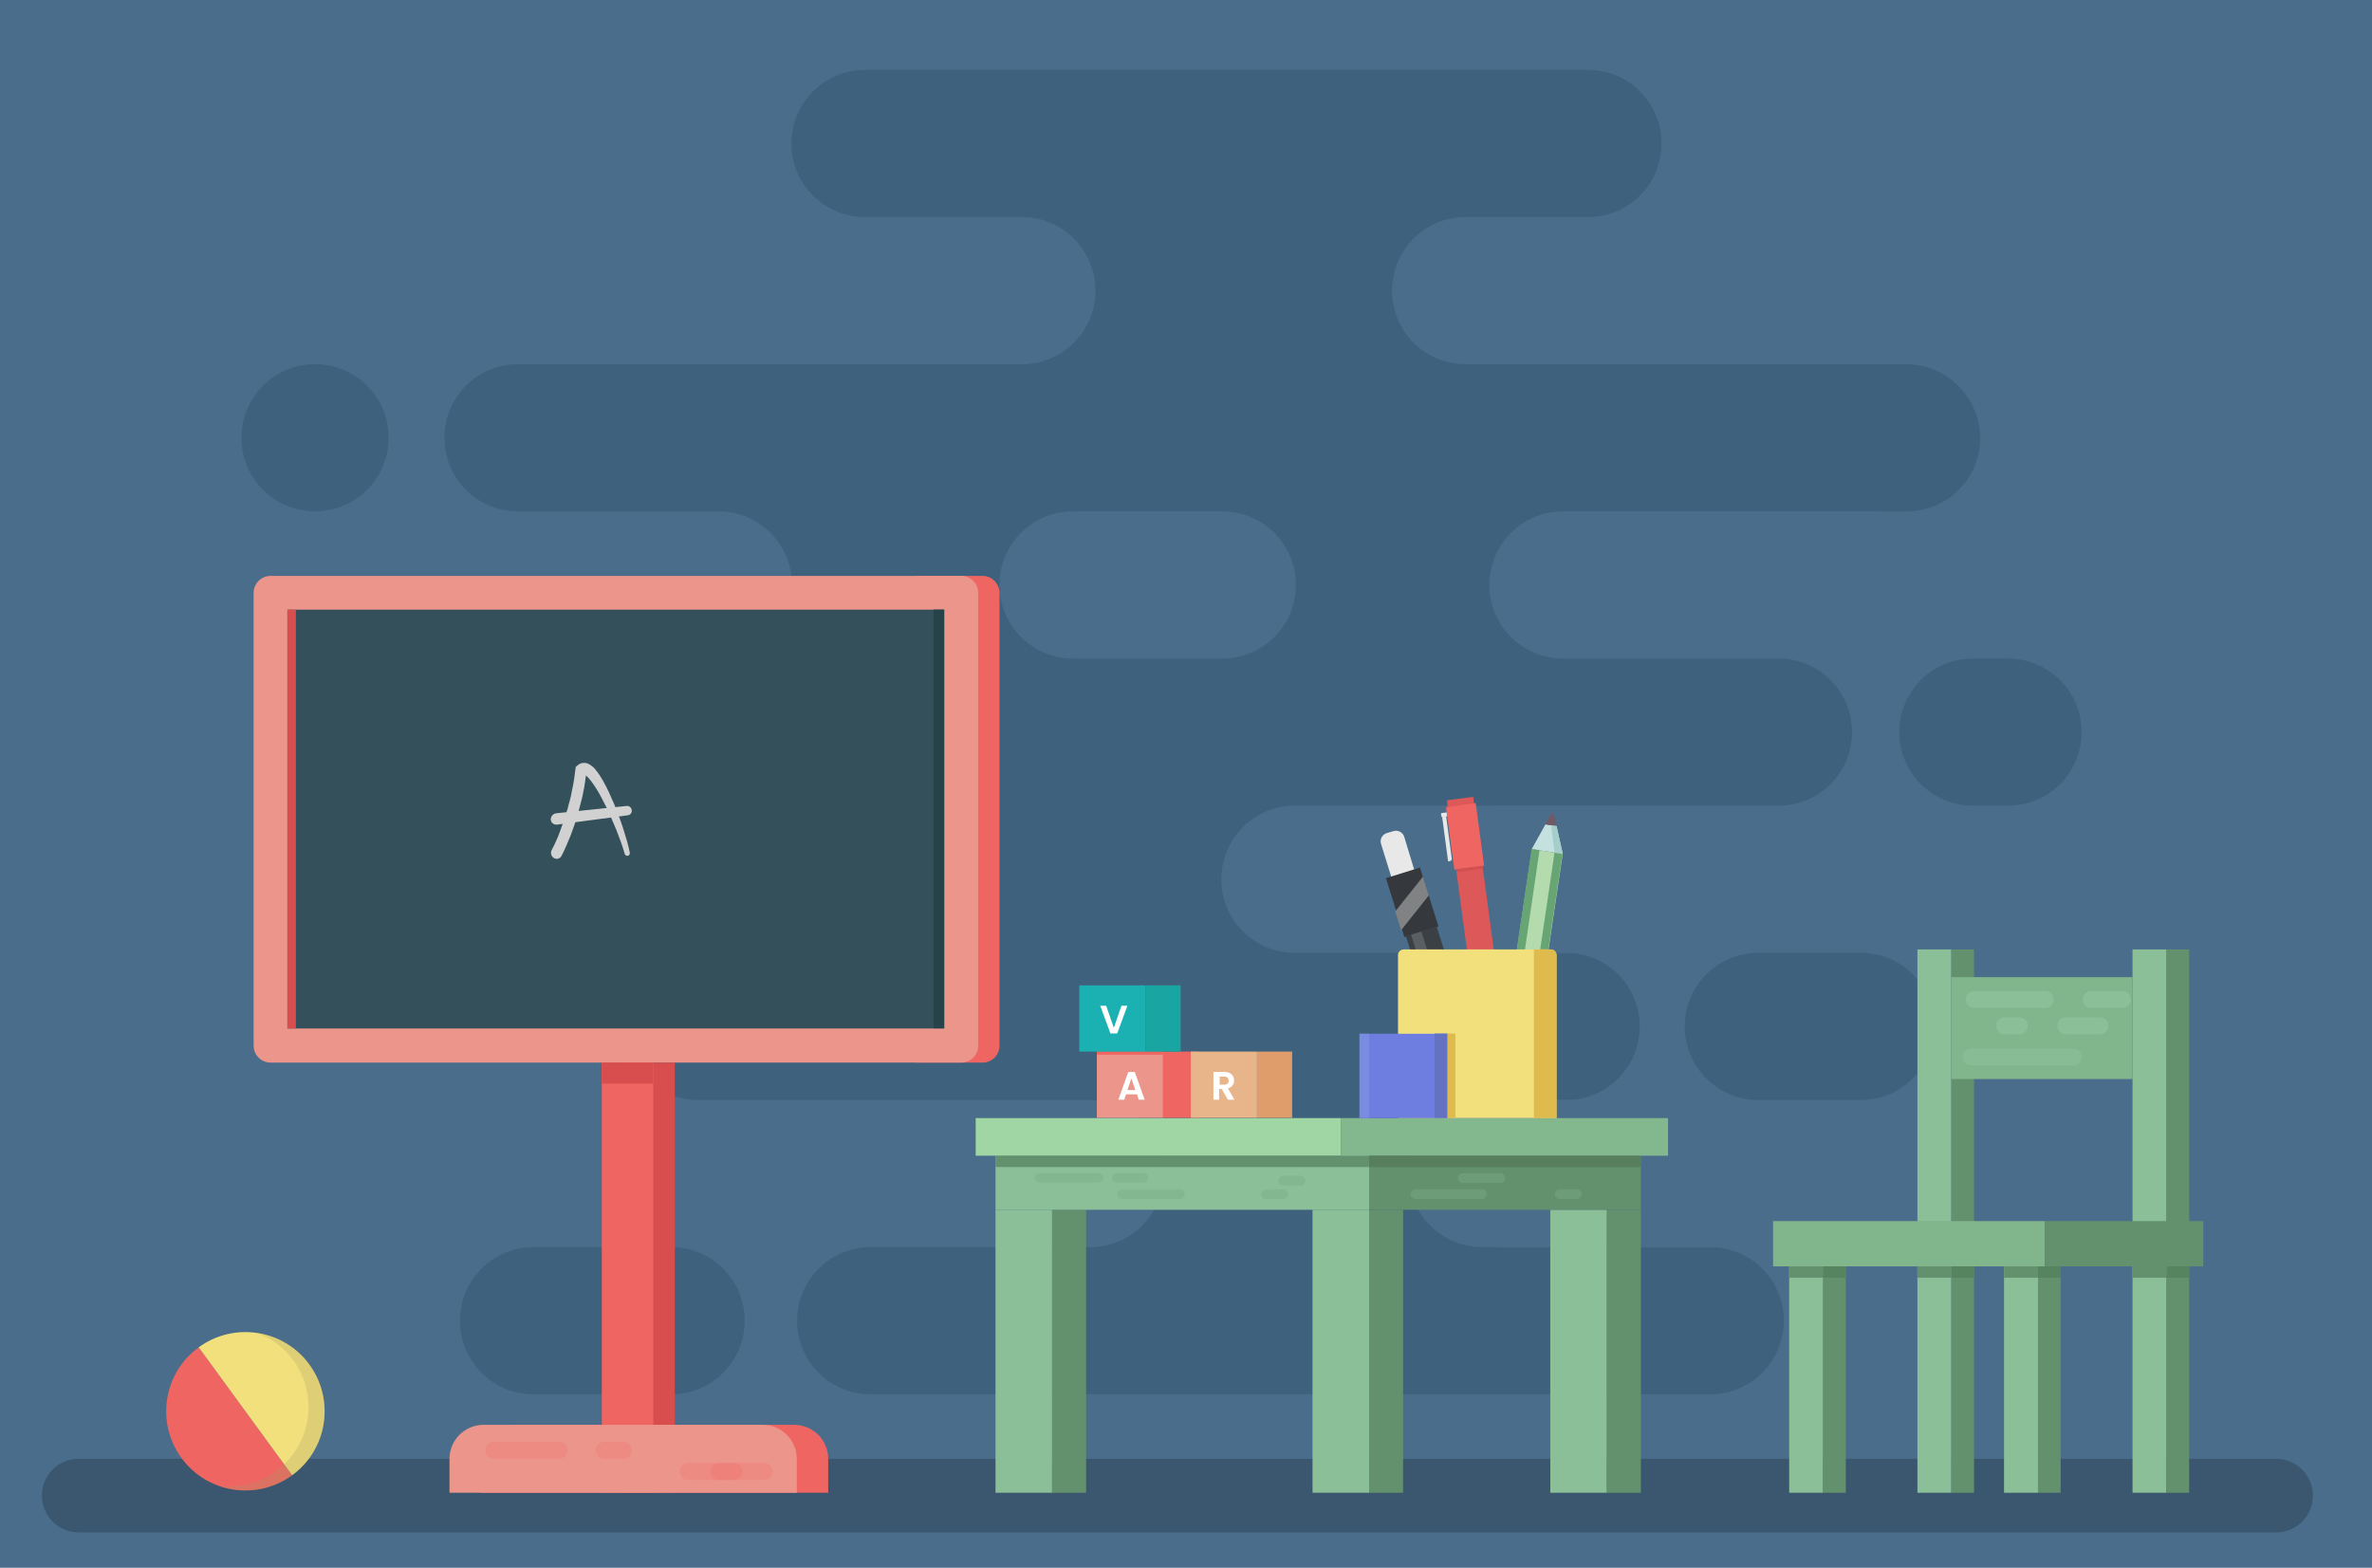 <svg xml:space="preserve" style="max-height: 500px" viewBox="84 172 838 554" y="0px" x="0px" xmlns:xlink="http://www.w3.org/1999/xlink" xmlns="http://www.w3.org/2000/svg" version="1.1" width="838" height="554">
<style type="text/css">
	.st0{fill:#4A6D8B;}
	.st1{fill:#EEF2F4;}
	.st2{opacity:0.69;fill:#395D77;}
	.st3{opacity:0.5;fill:#825D7E;}
	.st4{fill:#684463;}
	.st5{opacity:0.56;fill:#2D4659;}
	.st6{fill:#8BBF98;}
	.st7{fill:#63916E;}
	.st8{fill:#55845F;}
	.st9{fill:#EF6562;}
	.st10{fill:#EC958B;}
	.st11{fill:#34515B;}
	.st12{fill:#D84E4E;}
	.st13{fill:#284249;}
	.st14{fill:#9FD6A3;}
	.st15{fill:#83B78D;}
	.st16{fill:#81B58C;}
	.st17{fill:#577F5D;}
	.st18{fill:#DD5858;}
	.st19{fill:#E8E8E8;}
	.st20{fill:#D35050;}
	.st21{fill:#35393D;}
	.st22{fill:#808284;}
	.st23{fill:#3B4044;}
	.st24{opacity:0.66;fill:#6D6F70;}
	.st25{fill:#C5E1DF;}
	.st26{fill:#B3DBAD;}
	.st27{fill:#68A575;}
	.st28{fill:#6F5A66;}
	.st29{fill:#A5CECA;}
	.st30{fill:#F2E07C;}
	.st31{fill:#DFBB4D;}
	.st32{fill:#6E7EE0;}
	.st33{fill:#7A8CE2;}
	.st34{fill:#6373C1;}
	.st35{fill:#FFFFFF;}
	.st36{fill:#E8B58B;}
	.st37{fill:#E09D6C;}
	.st38{fill:#1BB1B2;}
	.st39{fill:#19A5A1;}
	.st40{opacity:0.25;fill:#A59A63;}
	.st41{fill:#D1D1D1;}
	.st42{opacity:0.74;fill:#8BBF98;}
	.st43{opacity:0.23;fill:#EF6562;}
	.st44{opacity:0.18;fill:#63916E;}
	.st45{opacity:0.26;fill:#8BBF98;}
</style>
<g id="Layer_1">
	<rect height="1000" width="1000" class="st0" id="XMLID_9_"/>
	<g>
		<g>
			<g>
				<path d="M63.2,959.2c0,2.5-1.2,3.7-2.6,3.7c-1.1,0-1.9-0.5-2.1-1.4c-0.4,0.5-1,0.8-1.8,0.8c-1.5,0-2.6-1.2-2.6-2.8&#10;&#9;&#9;&#9;&#9;&#9;c0-1.6,1.1-2.8,2.6-2.8c0.7,0,1.2,0.3,1.6,0.7v-0.5h1.6v3.9c0,0.8,0.3,1.4,1,1.4c0.9,0,1.7-0.9,1.7-3c0-3-2.3-5.3-5.4-5.3&#10;&#9;&#9;&#9;&#9;&#9;c-3.1,0-5.6,2.4-5.6,5.7c0,3.3,2.5,5.7,5.9,5.7c1.1,0,2.1-0.2,2.9-0.4v0.6c-0.8,0.3-1.7,0.4-2.9,0.4c-3.7,0-6.5-2.6-6.5-6.2&#10;&#9;&#9;&#9;&#9;&#9;c0-3.4,2.7-6.2,6.2-6.2C61.1,953.3,63.2,956.4,63.2,959.2z M58.3,959.5c0-0.8-0.6-1.4-1.3-1.4c-0.8,0-1.3,0.5-1.3,1.4&#10;&#9;&#9;&#9;&#9;&#9;c0,0.8,0.6,1.3,1.3,1.3C57.8,960.9,58.3,960.3,58.3,959.5z" class="st1"/>
			</g>
			<g>
				<path d="M69.4,955.1v2c-1.2-0.1-2.6,0.5-2.6,2.4v4.3h-1.9v-8.6h1.9v1.4C67.3,955.5,68.3,955.1,69.4,955.1z" class="st1"/>
			</g>
			<g>
				<path d="M74.6,962.3c1,0,1.8-0.5,2.2-1.1l1.5,0.9c-0.8,1.2-2.1,1.9-3.8,1.9c-2.8,0-4.7-1.9-4.7-4.5&#10;&#9;&#9;&#9;&#9;&#9;c0-2.5,1.8-4.5,4.5-4.5c2.6,0,4.3,2.1,4.3,4.5c0,0.3,0,0.5-0.1,0.8h-6.8C72.1,961.6,73.2,962.3,74.6,962.3z M76.9,958.8&#10;&#9;&#9;&#9;&#9;&#9;c-0.3-1.5-1.3-2.1-2.5-2.1c-1.4,0-2.3,0.8-2.6,2.1H76.9z" class="st1"/>
			</g>
			<g>
				<path d="M88.9,955.2v8.6h-1.9v-1.2c-0.7,0.9-1.7,1.5-3,1.5c-2.3,0-4.3-2-4.3-4.5c0-2.6,1.9-4.5,4.3-4.5&#10;&#9;&#9;&#9;&#9;&#9;c1.3,0,2.3,0.5,3,1.4v-1.2H88.9z M87.1,959.5c0-1.6-1.2-2.7-2.7-2.7c-1.5,0-2.7,1.1-2.7,2.7c0,1.6,1.2,2.7,2.7,2.7&#10;&#9;&#9;&#9;&#9;&#9;C85.9,962.3,87.1,961.1,87.1,959.5z" class="st1"/>
			</g>
			<g>
				<path d="M91.1,951.3H93v12.5h-1.9V951.3z" class="st1"/>
			</g>
			<g>
				<path d="M102.9,955.2l-3.3,8.6h-2.1l-3.3-8.6h2l2.4,6.5l2.4-6.5H102.9z" class="st1"/>
			</g>
			<g>
				<path d="M104.2,955.2h1.9v8.9c0,2.4-1.2,3.5-3.5,3.3v-1.8c1.1,0.1,1.7-0.3,1.7-1.5V955.2z M104,952.8&#10;&#9;&#9;&#9;&#9;&#9;c0-0.7,0.5-1.2,1.2-1.2c0.7,0,1.2,0.5,1.2,1.2c0,0.6-0.5,1.2-1.2,1.2C104.5,954,104,953.4,104,952.8z" class="st1"/>
			</g>
			<g>
				<path d="M116,955.2l-3.3,8.8c-0.8,2.2-2.2,3.3-4.2,3.2v-1.7c1.2,0.1,1.9-0.5,2.3-1.7l0.1-0.2l-3.6-8.4h2l2.6,6.2&#10;&#9;&#9;&#9;&#9;&#9;l2.2-6.2H116z" class="st1"/>
			</g>
		</g>
		<g>
			<path d="M211.9,938.7c0,2.1-1.5,3.8-3.6,3.8h-3v-7.6h3C210.4,934.9,211.9,936.6,211.9,938.7z M210.9,938.7&#10;&#9;&#9;&#9;&#9;c0-1.6-1.1-2.9-2.6-2.9h-2v5.7h2C209.8,941.6,210.9,940.3,210.9,938.7z" class="st1"/>
			<path d="M219.5,940.8h-3.4l-0.6,1.7h-1.1l2.8-7.6h1.1l2.8,7.6h-1.1L219.5,940.8z M219.2,939.9l-1.4-3.8l-1.4,3.8&#10;&#9;&#9;&#9;&#9;H219.2z" class="st1"/>
			<path d="M226.4,939.4v3.1h-1v-3.1l-2.7-4.5h1.1l2.1,3.6l2.1-3.6h1.1L226.4,939.4z" class="st1"/>
			<path d="M239.5,934.9v7.6h-1V936l-1.6,0.5l-0.3-0.9l2-0.7H239.5z" class="st1"/>
			<path d="M245.7,934.9v7.6h-1V936l-1.6,0.5l-0.3-0.9l2-0.7H245.7z" class="st1"/>
		</g>
		<g>
			<path d="M58.9,938.7c0,2.1-1.5,3.8-3.6,3.8h-3v-7.6h3C57.4,934.9,58.9,936.6,58.9,938.7z M57.9,938.7&#10;&#9;&#9;&#9;&#9;c0-1.6-1.1-2.9-2.6-2.9h-2v5.7h2C56.8,941.6,57.9,940.3,57.9,938.7z" class="st1"/>
			<path d="M67,941.6v1h-4.6v-7.6h4.5v1h-3.5v2.3h3.2v0.9h-3.2v2.4H67z" class="st1"/>
			<path d="M70,940.8l0.9-0.5c0.3,0.8,0.9,1.4,2,1.4c1.1,0,1.6-0.5,1.6-1.2c0-0.8-0.7-1-1.8-1.4&#10;&#9;&#9;&#9;&#9;c-1.2-0.4-2.4-0.8-2.4-2.2c0-1.4,1.1-2.2,2.4-2.2c1.3,0,2.2,0.7,2.6,1.7l-0.8,0.5c-0.3-0.7-0.8-1.2-1.7-1.2&#10;&#9;&#9;&#9;&#9;c-0.8,0-1.4,0.4-1.4,1.1c0,0.7,0.5,1,1.6,1.3c1.3,0.4,2.6,0.8,2.6,2.3c0,1.3-1.1,2.2-2.6,2.2C71.5,942.7,70.4,941.9,70,940.8z" class="st1"/>
			<path d="M80,934.9v7.6h-1v-7.6H80z" class="st1"/>
			<path d="M91.3,939.2c0,1.9-1.4,3.5-3.7,3.5c-2.4,0-4-1.8-4-4c0-2.2,1.7-4,4-4c1.4,0,2.7,0.8,3.3,1.8l-0.9,0.5&#10;&#9;&#9;&#9;&#9;c-0.4-0.8-1.4-1.4-2.4-1.4c-1.8,0-3,1.3-3,3c0,1.7,1.2,3,3,3c1.6,0,2.5-0.9,2.7-2h-2.8v-0.9h3.8V939.2z" class="st1"/>
			<path d="M100.6,934.9v7.6h-0.8l-3.9-5.7v5.7h-1v-7.6h0.8l3.9,5.7v-5.7H100.6z" class="st1"/>
			<path d="M109.1,941.6v1h-4.6v-7.6h4.5v1h-3.5v2.3h3.2v0.9h-3.2v2.4H109.1z" class="st1"/>
			<path d="M119.2,938.7c0,2.1-1.5,3.8-3.6,3.8h-3v-7.6h3C117.6,934.9,119.2,936.6,119.2,938.7z M118.2,938.7&#10;&#9;&#9;&#9;&#9;c0-1.6-1.1-2.9-2.6-2.9h-2v5.7h2C117.1,941.6,118.2,940.3,118.2,938.7z" class="st1"/>
			<path d="M133.2,940.4c0,1.2-1,2.2-2.2,2.2h-3.3v-7.6h3c1.2,0,2.1,0.9,2.1,2.1c0,0.7-0.3,1.2-0.8,1.6&#10;&#9;&#9;&#9;&#9;C132.7,938.9,133.2,939.5,133.2,940.4z M128.7,935.8v2.3h2c0.6,0,1.1-0.5,1.1-1.2c0-0.6-0.5-1.2-1.1-1.2H128.7z M132.2,940.3&#10;&#9;&#9;&#9;&#9;c0-0.7-0.5-1.2-1.2-1.2h-2.3v2.5h2.3C131.7,941.6,132.2,941,132.2,940.3z" class="st1"/>
			<path d="M139.4,939.4v3.1h-1v-3.1l-2.7-4.5h1.1l2.1,3.6l2.1-3.6h1.1L139.4,939.4z" class="st1"/>
		</g>
		<g>
			<path d="M214.5,960.8c0,2.1-1.7,3.5-3.7,3.5h-5.3v-12.4h4.9c2,0,3.6,1.5,3.6,3.4c0,1.1-0.5,2-1.3,2.5&#10;&#9;&#9;&#9;&#9;C213.8,958.4,214.5,959.4,214.5,960.8z M207.5,953.8v3.3h2.9c0.9,0,1.6-0.7,1.6-1.6c0-0.9-0.7-1.6-1.6-1.6H207.5z M212.4,960.6&#10;&#9;&#9;&#9;&#9;c0-1-0.7-1.7-1.7-1.7h-3.3v3.5h3.3C211.7,962.4,212.4,961.6,212.4,960.6z" class="st1"/>
			<path d="M216.1,951.4h1.9v12.9h-1.9V951.4z" class="st1"/>
			<path d="M229.2,955.4v8.9h-1.9V963c-0.7,0.9-1.7,1.5-3.1,1.5c-2.4,0-4.4-2-4.4-4.7c0-2.6,2-4.7,4.4-4.7&#10;&#9;&#9;&#9;&#9;c1.4,0,2.4,0.6,3.1,1.5v-1.3H229.2z M227.3,959.9c0-1.6-1.2-2.8-2.8-2.8c-1.6,0-2.8,1.2-2.8,2.8c0,1.6,1.2,2.8,2.8,2.8&#10;&#9;&#9;&#9;&#9;C226.1,962.7,227.3,961.5,227.3,959.9z" class="st1"/>
			<path d="M230.9,959.9c0-2.6,2-4.7,4.7-4.7c1.7,0,3.2,0.9,3.9,2.3l-1.6,1c-0.4-0.8-1.3-1.4-2.3-1.4&#10;&#9;&#9;&#9;&#9;c-1.6,0-2.7,1.2-2.7,2.8c0,1.6,1.2,2.8,2.7,2.8c1.1,0,1.9-0.5,2.4-1.4l1.6,0.9c-0.7,1.4-2.2,2.3-4,2.3&#10;&#9;&#9;&#9;&#9;C232.9,964.5,230.9,962.5,230.9,959.9z" class="st1"/>
			<path d="M246.5,964.3l-3.6-4.1v4.1H241v-12.4h1.9v7.5l3.4-3.9h2.3l-3.9,4.3l4,4.5H246.5z" class="st1"/>
			<path d="M259.5,959.9c0,2.6-2,4.7-4.4,4.7c-1.4,0-2.4-0.6-3.1-1.5v1.3h-1.9v-12.4h1.9v4.8c0.7-0.9,1.7-1.5,3.1-1.5&#10;&#9;&#9;&#9;&#9;C257.5,955.2,259.5,957.2,259.5,959.9z M257.6,959.9c0-1.6-1.2-2.8-2.8-2.8c-1.6,0-2.8,1.2-2.8,2.8c0,1.6,1.2,2.8,2.8,2.8&#10;&#9;&#9;&#9;&#9;C256.4,962.7,257.6,961.5,257.6,959.9z" class="st1"/>
			<path d="M260.7,959.9c0-2.6,2.1-4.7,4.7-4.7c2.6,0,4.7,2,4.7,4.7c0,2.6-2.1,4.7-4.7,4.7&#10;&#9;&#9;&#9;&#9;C262.8,964.5,260.7,962.5,260.7,959.9z M268.2,959.9c0-1.6-1.2-2.8-2.8-2.8s-2.8,1.2-2.8,2.8c0,1.6,1.2,2.8,2.8,2.8&#10;&#9;&#9;&#9;&#9;S268.2,961.5,268.2,959.9z" class="st1"/>
			<path d="M280.7,955.4v8.9h-1.9V963c-0.7,0.9-1.7,1.5-3.1,1.5c-2.4,0-4.4-2-4.4-4.7c0-2.6,2-4.7,4.4-4.7&#10;&#9;&#9;&#9;&#9;c1.4,0,2.4,0.6,3.1,1.5v-1.3H280.7z M278.8,959.9c0-1.6-1.2-2.8-2.8-2.8c-1.6,0-2.8,1.2-2.8,2.8c0,1.6,1.2,2.8,2.8,2.8&#10;&#9;&#9;&#9;&#9;C277.6,962.7,278.8,961.5,278.8,959.9z" class="st1"/>
			<path d="M287.6,955.3v2.1c-1.3-0.1-2.7,0.5-2.7,2.5v4.5H283v-8.9h1.9v1.5C285.4,955.7,286.5,955.3,287.6,955.3z" class="st1"/>
			<path d="M297.5,951.9v12.4h-1.9V963c-0.7,0.9-1.7,1.5-3.1,1.5c-2.4,0-4.4-2-4.4-4.7c0-2.6,2-4.7,4.4-4.7&#10;&#9;&#9;&#9;&#9;c1.4,0,2.4,0.6,3.1,1.5v-4.8H297.5z M295.6,959.9c0-1.6-1.2-2.8-2.8-2.8c-1.6,0-2.8,1.2-2.8,2.8c0,1.6,1.2,2.8,2.8,2.8&#10;&#9;&#9;&#9;&#9;C294.4,962.7,295.6,961.5,295.6,959.9z" class="st1"/>
		</g>
		<g>
			<path d="M841.3,942.5h-1v-7.6h1.1l2.4,4l2.4-4h1.1v7.6h-1v-6l-2.5,4.2h-0.1l-2.5-4.1V942.5z M858.8,938.7&#10;&#9;&#9;&#9;&#9;c0,2.2-1.7,4-4,4c-2.2,0-3.9-1.8-3.9-4c0-2.2,1.7-4,3.9-4C857.1,934.7,858.8,936.5,858.8,938.7z M857.8,938.7c0-1.7-1.3-3-2.9-3&#10;&#9;&#9;&#9;&#9;c-1.7,0-2.9,1.3-2.9,3c0,1.7,1.3,3,2.9,3C856.6,941.7,857.8,940.4,857.8,938.7z M866.2,939.5l1.8,3.1h-1.1l-1.7-2.9h-1.8v2.9h-1&#10;&#9;&#9;&#9;&#9;v-7.6h3c1.3,0,2.4,1.1,2.4,2.4C867.8,938.2,867.1,939.1,866.2,939.5z M865.4,938.7c0.8,0,1.4-0.6,1.4-1.4c0-0.8-0.6-1.4-1.4-1.4&#10;&#9;&#9;&#9;&#9;h-2v2.8H865.4z M875.9,941.6h-3.5v-2.4h3.2v-0.9h-3.2v-2.3h3.5v-1h-4.5v7.6h4.6V941.6z M844.2,962.2l-2.5-6.7h-2.1l3.5,8.9h2.2&#10;&#9;&#9;&#9;&#9;l3.5-8.9h-2.1L844.2,962.2z M850,964.3h1.9v-8.9H850V964.3z M851,951.7c-0.7,0-1.2,0.5-1.2,1.2c0,0.7,0.5,1.2,1.2,1.2&#10;&#9;&#9;&#9;&#9;c0.7,0,1.2-0.6,1.2-1.2C852.2,952.2,851.6,951.7,851,951.7z M855.2,951.7c-0.7,0-1.2,0.5-1.2,1.2c0,0.7,0.5,1.2,1.2,1.2&#10;&#9;&#9;&#9;&#9;c0.7,0,1.2-0.6,1.2-1.2C856.5,952.2,855.9,951.7,855.2,951.7z M854.3,964.7c0,1.2-0.5,1.7-1.7,1.6v1.8c2.4,0.2,3.6-1,3.6-3.4&#10;&#9;&#9;&#9;&#9;v-9.2h-1.9V964.7z M865.4,955.4h1.9v8.9h-1.9V963c-0.7,0.9-1.7,1.5-3.1,1.5c-2.4,0-4.4-2-4.4-4.7c0-2.6,2-4.7,4.4-4.7&#10;&#9;&#9;&#9;&#9;c1.4,0,2.4,0.6,3.1,1.5V955.4z M865.4,959.9c0-1.6-1.2-2.8-2.8-2.8c-1.6,0-2.8,1.2-2.8,2.8c0,1.6,1.2,2.8,2.8,2.8&#10;&#9;&#9;&#9;&#9;C864.2,962.7,865.4,961.5,865.4,959.9z M873.3,961.9l-2.6-6.4h-2.1l3.8,8.7l-0.1,0.2c-0.4,1.2-1.1,1.8-2.4,1.7v1.8&#10;&#9;&#9;&#9;&#9;c2,0.1,3.5-1,4.3-3.3l3.4-9.1h-2L873.3,961.9z M882.3,962.2l-2.5-6.7h-2.1l3.5,8.9h2.2l3.5-8.9h-2.1L882.3,962.2z M896.4,959.9&#10;&#9;&#9;&#9;&#9;c0,0.3,0,0.5-0.1,0.8h-7c0.3,1.4,1.4,2.1,2.8,2.1c1.1,0,1.9-0.5,2.3-1.1l1.6,0.9c-0.8,1.2-2.1,1.9-3.9,1.9c-2.9,0-4.8-2-4.8-4.7&#10;&#9;&#9;&#9;&#9;c0-2.6,1.9-4.7,4.7-4.7C894.5,955.2,896.4,957.3,896.4,959.9z M894.4,959.1c-0.3-1.5-1.4-2.2-2.5-2.2c-1.4,0-2.4,0.8-2.7,2.2&#10;&#9;&#9;&#9;&#9;H894.4z M899.9,956.9v-1.5H898v8.9h1.9v-4.5c0-2,1.5-2.6,2.7-2.5v-2.1C901.6,955.3,900.5,955.7,899.9,956.9z M913.8,955.2&#10;&#9;&#9;&#9;&#9;c-1.2,0-2.1,0.5-2.7,1.4c-0.5-0.9-1.4-1.4-2.5-1.4c-1.1,0-2,0.4-2.5,1.3v-1.1h-1.9v8.9h1.9v-5c0-1.6,0.9-2.3,2-2.3&#10;&#9;&#9;&#9;&#9;c1,0,1.7,0.7,1.7,1.9v5.4h1.9v-5c0-1.6,0.8-2.3,1.9-2.3c1,0,1.7,0.7,1.7,1.9v5.4h1.9v-5.5C917.1,956.6,915.8,955.2,913.8,955.2z&#10;&#9;&#9;&#9;&#9; M926.2,955.4h1.9v8.9h-1.9V963c-0.7,0.9-1.7,1.5-3.1,1.5c-2.4,0-4.4-2-4.4-4.7c0-2.6,2-4.7,4.4-4.7c1.4,0,2.4,0.6,3.1,1.5V955.4&#10;&#9;&#9;&#9;&#9;z M926.2,959.9c0-1.6-1.2-2.8-2.8-2.8c-1.6,0-2.8,1.2-2.8,2.8c0,1.6,1.2,2.8,2.8,2.8C925,962.7,926.2,961.5,926.2,959.9z&#10;&#9;&#9;&#9;&#9; M931.5,961.9c-0.7,0-1.3,0.6-1.3,1.3c0,0.7,0.6,1.3,1.3,1.3c0.7,0,1.3-0.6,1.3-1.3C932.8,962.4,932.2,961.9,931.5,961.9z&#10;&#9;&#9;&#9;&#9; M938.3,962.6c-1.6,0-2.7-1.2-2.7-2.8c0-1.6,1.2-2.8,2.7-2.8c1.1,0,1.9,0.5,2.3,1.4l1.6-1c-0.7-1.4-2.2-2.3-3.9-2.3&#10;&#9;&#9;&#9;&#9;c-2.7,0-4.7,2-4.7,4.7c0,2.6,2,4.7,4.7,4.7c1.7,0,3.2-0.9,4-2.3l-1.6-0.9C940.2,962.1,939.3,962.6,938.3,962.6z M952.4,959.9&#10;&#9;&#9;&#9;&#9;c0,2.6-2.1,4.7-4.7,4.7c-2.6,0-4.7-2-4.7-4.7c0-2.6,2.1-4.7,4.7-4.7C950.3,955.2,952.4,957.2,952.4,959.9z M950.5,959.9&#10;&#9;&#9;&#9;&#9;c0-1.6-1.2-2.8-2.8-2.8s-2.8,1.2-2.8,2.8c0,1.6,1.2,2.8,2.8,2.8S950.5,961.5,950.5,959.9z" class="st1"/>
		</g>
	</g>
	<path d="M757.4,300.7H601.6v-52H645c14.4,0,26-11.6,26-26v0c0-14.4-11.6-26-26-26H389.6&#10;&#9;&#9;c-14.4,0-26,11.6-26,26v0c0,14.4,11.6,26,26,26h55.4c14.4,0,26,11.6,26,26v0c0,14.4-11.6,26-26,26h-178c-14.4,0-26,11.6-26,26v0&#10;&#9;&#9;c0,14.4,11.6,26,26,26h70.8c14.4,0,26,11.6,26,26v0c0,14.4-11.6,26-26,26h-29.9c-14.4,0-26,11.6-26,26v0c0,14.4,11.6,26,26,26h98.6&#10;&#9;&#9;v52h-76c-14.4,0-26,11.6-26,26l0,0c0,14.4,11.6,26,26,26h138.6c14.4,0,26,11.6,26,26v0c0,14.4-11.6,26-26,26h-77.5&#10;&#9;&#9;c-14.4,0-26,11.6-26,26v0c0,14.4,11.6,26,26,26h296.6c14.4,0,26-11.6,26-26v0c0-14.4-11.6-26-26-26h-74.5v-52h23.6&#10;&#9;&#9;c14.4,0,26-11.6,26-26v0c0-14.4-11.6-26-26-26h-23.6v-52h98.6c14.4,0,26-11.6,26-26v0c0-14.4-11.6-26-26-26h3.7v-52h41.6&#10;&#9;&#9;c14.4,0,26-11.6,26-26v0C783.4,312.4,771.8,300.7,757.4,300.7z" class="st2" id="XMLID_192_"/>
	<path d="M265.8,506.3h-27.2c-14.4,0-26-11.6-26-26v0c0-14.4,11.6-26,26-26h27.2c14.4,0,26,11.6,26,26&#10;&#9;&#9;v0C291.8,494.6,280.2,506.3,265.8,506.3z" class="st3" id="XMLID_226_"/>
	<path d="M515.8,404.7h-52.7c-14.4,0-26-11.6-26-26v0c0-14.4,11.6-26,26-26h52.7c14.4,0,26,11.6,26,26&#10;&#9;&#9;v0C541.8,393.1,530.2,404.7,515.8,404.7z" class="st0" id="XMLID_190_"/>
	<path d="M747.9,404.7H636.2c-14.4,0-26-11.6-26-26v0c0-14.4,11.6-26,26-26h111.7c14.4,0,26,11.6,26,26&#10;&#9;&#9;v0C773.9,393.1,762.3,404.7,747.9,404.7z" class="st0" id="XMLID_189_"/>
	<path d="M653.2,508.7H541.5c-14.4,0-26-11.6-26-26v0c0-14.4,11.6-26,26-26h111.7c14.4,0,26,11.6,26,26&#10;&#9;&#9;v0C679.2,497.1,667.6,508.7,653.2,508.7z" class="st0" id="XMLID_188_"/>
	<path d="M384.2,451.7H272.5c-14.4,0-26-11.6-26-26v0c0-14.4,11.6-26,26-26h111.7c14.4,0,26,11.6,26,26&#10;&#9;&#9;v0C410.2,440.1,398.6,451.7,384.2,451.7z" class="st4" id="XMLID_82_"/>
	<path d="M713.6,300.7H601.8c-14.4,0-26-11.6-26-26v0c0-14.4,11.6-26,26-26h111.7c14.4,0,26,11.6,26,26&#10;&#9;&#9;v0C739.6,289.1,727.9,300.7,713.6,300.7z" class="st0" id="XMLID_66_"/>
	<path d="M719.4,612.7H607.7c-14.4,0-26-11.6-26-26v0c0-14.4,11.6-26,26-26h111.7c14.4,0,26,11.6,26,26&#10;&#9;&#9;v0C745.4,601.1,733.8,612.7,719.4,612.7z" class="st0" id="XMLID_224_"/>
	<path d="M705.2,560.7h36.2c14.4,0,26-11.6,26-26v0c0-14.4-11.6-26-26-26h-36.2c-14.4,0-26,11.6-26,26&#10;&#9;&#9;v0C679.2,549.1,690.8,560.7,705.2,560.7z" class="st2" id="XMLID_225_"/>
	<path d="M793.4,456.7H781c-14.4,0-26-11.6-26-26v0c0-14.4,11.6-26,26-26h12.4c14.4,0,26,11.6,26,26v0&#10;&#9;&#9;C819.4,445.1,807.8,456.7,793.4,456.7z" class="st2" id="XMLID_4_"/>
	<path d="M272.5,664.7h48.6c14.4,0,26-11.6,26-26v0c0-14.4-11.6-26-26-26h-48.6c-14.4,0-26,11.6-26,26&#10;&#9;&#9;v0C246.5,653.1,258.1,664.7,272.5,664.7z" class="st2" id="XMLID_249_"/>
	<path d="M195.3,352.7L195.3,352.7c14.4,0,26-11.6,26-26v0c0-14.4-11.6-26-26-26h0&#10;&#9;&#9;c-14.4,0-26,11.6-26,26v0C169.3,341.1,180.9,352.7,195.3,352.7z" class="st2" id="XMLID_220_"/>
	<path d="M888.2,713.5H111.8c-7.2,0-13-5.8-13-13v0c0-7.2,5.8-13,13-13h776.3c7.2,0,13,5.8,13,13v0&#10;&#9;&#9;C901.2,707.7,895.3,713.5,888.2,713.5z" class="st5" id="XMLID_35_"/>
	<rect height="100" width="20" class="st6" y="599.5" x="435.7" id="XMLID_1_"/>
	<rect height="100" width="12" class="st7" y="599.5" x="455.7" id="XMLID_17_"/>
	<rect height="100" width="20" class="st6" y="599.5" x="547.7" id="XMLID_21_"/>
	<rect height="100" width="12" class="st7" y="599.5" x="567.7" id="XMLID_16_"/>
	<rect height="100" width="20" class="st6" y="599.5" x="631.7" id="XMLID_26_"/>
	<rect height="100" width="12" class="st7" y="599.5" x="651.7" id="XMLID_19_"/>
	<rect height="80" width="12" class="st6" y="619.5" x="716.1" id="XMLID_87_"/>
	<rect height="80" width="8" class="st7" y="619.5" x="728.1" id="XMLID_84_"/>
	<rect height="80" width="12" class="st6" y="619.5" x="792" id="XMLID_34_"/>
	<rect height="80" width="8" class="st7" y="619.5" x="804" id="XMLID_31_"/>
	<rect height="4" width="8" class="st8" y="619.5" x="804" id="XMLID_20_"/>
	<rect height="4" width="12" class="st7" y="619.5" x="792" id="XMLID_50_"/>
	<rect height="192" width="12" class="st6" y="507.5" x="761.4" id="XMLID_94_"/>
	<rect height="192" width="8" class="st7" y="507.5" x="773.4" id="XMLID_91_"/>
	<rect height="192" width="12" class="st6" y="507.5" x="837.4" id="XMLID_88_"/>
	<rect height="192" width="8" class="st7" y="507.5" x="849.4" id="XMLID_30_"/>
	<path d="M431.1,547.5h-23.6v-172h23.6c3.3,0,6,2.7,6,6v160C437.1,544.8,434.5,547.5,431.1,547.5z" class="st9" id="XMLID_5_"/>
	<path d="M423.6,547.5h-244c-3.3,0-6-2.7-6-6v-160c0-3.3,2.7-6,6-6h244c3.3,0,6,2.7,6,6v160&#10;&#9;&#9;C429.6,544.8,426.9,547.5,423.6,547.5z" class="st10" id="XMLID_3_"/>
	
		<rect height="232" width="148" class="st11" transform="matrix(-1.836970e-16 1 -1 -1.836970e-16 762.939 159.838)" y="345.4" x="227.6" id="XMLID_14_"/>
	
		<rect height="3" width="148" class="st12" transform="matrix(-1.836970e-16 1 -1 -1.836970e-16 648.439 274.337)" y="459.9" x="113.1" id="XMLID_12_"/>
	<rect height="148" width="3.8" class="st13" y="387.4" x="413.8" id="XMLID_18_"/>
	<rect height="152" width="18.2" class="st12" y="547.5" x="304.2" id="XMLID_7_"/>
	<rect height="152" width="18.2" class="st9" y="547.5" x="296.6" id="XMLID_6_"/>
	<rect height="7.4" width="18.2" class="st12" y="547.5" x="296.6" id="XMLID_24_"/>
	<path d="M376.6,699.5H253.9v-12c0-6.6,5.4-12,12-12h98.7c6.6,0,12,5.4,12,12V699.5z" class="st9" id="XMLID_10_"/>
	<path d="M365.5,699.5H242.8v-12c0-6.6,5.4-12,12-12h98.7c6.6,0,12,5.4,12,12V699.5z" class="st10" id="XMLID_8_"/>
	<rect height="19.1" width="132" class="st6" y="580.4" x="435.7" id="XMLID_11_"/>
	<rect height="19.1" width="96" class="st7" y="580.4" x="567.7" id="XMLID_48_"/>
	<rect height="13.3" width="129" class="st14" y="567.1" x="428.7" id="XMLID_13_"/>
	<rect height="4" width="132" class="st7" y="580.4" x="435.7" id="XMLID_54_"/>
	<rect height="13.3" width="115.6" class="st15" y="567.1" x="557.7" id="XMLID_56_"/>
	<rect height="16" width="96" class="st16" y="603.5" x="710.4" id="XMLID_25_"/>
	<rect height="16" width="56" class="st7" y="603.5" x="806.4" id="XMLID_97_"/>
	<rect height="36" width="64" class="st16" y="517.3" x="773.4" id="XMLID_29_"/>
	<rect height="4" width="8" class="st8" y="619.5" x="849.4" id="XMLID_32_"/>
	<rect height="4" width="12" class="st7" y="619.5" x="837.4" id="XMLID_51_"/>
	<rect height="4" width="12" class="st7" y="619.5" x="761.4" id="XMLID_53_"/>
	<rect height="4" width="12" class="st7" y="619.5" x="716.1" id="XMLID_116_"/>
	<rect height="4" width="8" class="st8" y="619.5" x="728.1" id="XMLID_120_"/>
	<rect height="4" width="8" class="st8" y="619.5" x="773.4" id="XMLID_110_"/>
	<rect height="4" width="96" class="st17" y="580.4" x="567.7" id="XMLID_114_"/>
	<g id="XMLID_44_">
		
			<rect height="84.8" width="9.4" class="st18" transform="matrix(0.991 -0.133 0.133 0.991 -60.759 85.234)" y="453.6" x="601" id="XMLID_70_"/>
		
			<rect height="22.3" width="10.6" class="st9" transform="matrix(0.991 -0.133 0.133 0.991 -56.957 84.461)" y="456.2" x="596.5" id="XMLID_72_"/>
		
			<rect height="1.4" width="2" class="st19" transform="matrix(0.991 -0.133 0.133 0.991 -56.017 83.406)" y="459" x="593.4" id="XMLID_123_"/>
		<path d="M596.2,476.3l-0.6,0.1l-2.1-15.7l1.4-0.2l2,14.9C597,475.7,596.7,476.2,596.2,476.3z" class="st19" id="XMLID_126_"/>
		
			<rect height="1.1" width="9.4" class="st20" transform="matrix(0.991 -0.133 0.133 0.991 -58.488 84.772)" y="478.3" x="598.7" id="XMLID_125_"/>
	</g>
	<g id="XMLID_76_">
		<path d="M583.7,479.6l-8.1,2.5l-3.7-11.9c-0.5-1.6,0.4-3.3,2-3.8l2.4-0.7c1.6-0.5,3.3,0.4,3.8,2&#10;&#9;&#9;&#9;L583.7,479.6z" class="st19" id="XMLID_60_"/>
		
			<rect height="21.8" width="12.6" class="st21" transform="matrix(0.954 -0.299 0.299 0.954 -120.076 196.424)" y="480.4" x="576.6" id="XMLID_69_"/>
		<polygon points="579,500.7 588.8,488.4 586.7,481.8 576.9,494.1" class="st22" id="XMLID_129_"/>
		
			<rect height="43.9" width="11.4" class="st23" transform="matrix(0.954 -0.299 0.299 0.954 -128.984 200.78)" y="500.6" x="587" id="XMLID_62_"/>
		
			<rect height="43.9" width="3.8" class="st24" transform="matrix(0.954 -0.299 0.299 0.954 -129.236 200.266)" y="501.2" x="589" id="XMLID_74_"/>
	</g>
	<g id="XMLID_134_">
		<polygon points="633.9,463.9 630,463.3 625.1,472.1 636.1,473.7" class="st25" id="XMLID_169_"/>
		<path d="M621.4,545.3l-2.9-0.4c-2.2-0.3-3.7-2.4-3.4-4.6l10.1-68.2l10.9,1.6L626,541.9&#10;&#9;&#9;&#9;C625.7,544.1,623.6,545.7,621.4,545.3z" class="st26" id="XMLID_166_"/>
		<path d="M617.3,544.7l-0.8-0.1c-1.1-0.2-1.9-1.2-1.8-2.4l10.4-70.2l2.8,0.4L617.3,544.7z" class="st27" id="XMLID_163_"/>
		<path d="M623.3,545.6l-0.8-0.1l10.7-72.2l2.8,0.4l-10.4,70.2C625.5,545,624.5,545.8,623.3,545.6z" class="st27" id="XMLID_156_"/>
		<path d="M633.9,463.9l-0.9-4c-0.1-0.6-0.8-0.7-1.1-0.2l-2,3.6L633.9,463.9z" class="st28" id="XMLID_146_"/>
		<polygon points="633.9,463.9 632,463.6 633.2,473.3 636.1,473.7" class="st29" id="XMLID_141_"/>
	</g>
	<path d="M633.9,567.1h-56v-57.6c0-1.1,0.9-2,2-2h52c1.1,0,2,0.9,2,2V567.1z" class="st30" id="XMLID_22_"/>
	<path d="M625.9,507.5v59.6h8v-57.6c0-1.1-0.9-2-2-2H625.9z" class="st31" id="XMLID_150_"/>
	<rect height="29.8" width="31.1" class="st32" y="537.3" x="564.3" id="XMLID_144_"/>
	<rect height="29.8" width="3.4" class="st33" y="537.3" x="564.3" id="XMLID_140_"/>
	
		<rect height="29.8" width="4.5" class="st34" transform="matrix(-1 -1.224647e-16 1.224647e-16 -1 1186.255 1104.322)" y="537.3" x="590.9" id="XMLID_147_"/>
	
		<rect height="29.8" width="2.8" class="st31" transform="matrix(-1 -1.224647e-16 1.224647e-16 -1 1193.582 1104.322)" y="537.3" x="595.4" id="XMLID_155_"/>
	<rect height="23.4" width="23.4" class="st10" y="543.6" x="471.5" id="XMLID_142_"/>
	<rect height="1.1" width="23.4" class="st9" y="543.6" x="471.5" id="XMLID_154_"/>
	<rect height="23.4" width="12.4" class="st9" y="543.6" x="494.9" id="XMLID_152_"/>
	<g id="XMLID_148_">
		<path d="M485.7,558.7h-3.9l-0.6,1.9h-2.1l3.5-9.8h2.3l3.5,9.8h-2.1L485.7,558.7z M483.7,553.1l-1.4,4.1h2.8&#10;&#9;&#9;&#9;L483.7,553.1z" class="st35"/>
	</g>
	<rect height="23.4" width="23.4" class="st36" y="543.6" x="504.7" id="XMLID_186_"/>
	<rect height="23.4" width="12.4" class="st37" y="543.6" x="528.1" id="XMLID_158_"/>
	<g id="XMLID_157_">
		<path d="M516.5,550.8c2.4,0,3.5,1.4,3.5,3c0,1.2-0.7,2.4-2.2,2.8l2.3,4h-2.3l-2.2-3.8h-0.9v3.8h-2v-9.8H516.5z&#10;&#9;&#9;&#9; M516.5,552.4h-1.6v2.9h1.6c1.1,0,1.6-0.6,1.6-1.5C518,553,517.5,552.4,516.5,552.4z" class="st35"/>
	</g>
	<rect height="23.4" width="23.4" class="st38" y="520.2" x="465.3" id="XMLID_193_"/>
	<rect height="23.4" width="12.4" class="st39" y="520.2" x="488.7" id="XMLID_181_"/>
	<g id="XMLID_159_">
		<path d="M480.2,527.4h2.1l-3.6,9.8h-2.4l-3.6-9.8h2.1l2.7,7.8L480.2,527.4z" class="st35"/>
	</g>
	<path d="M187.2,693.3c-12.5,9.1-30,6.4-39.1-6.1c-9.1-12.5-6.4-30,6.1-39.1L187.2,693.3z" class="st9" id="XMLID_47_"/>
	<path d="M154.2,648.1c12.5-9.1,30-6.4,39.1,6.1c9.1,12.5,6.4,30-6.1,39.1L154.2,648.1z" class="st30" id="XMLID_33_"/>
	<path d="M174.9,643c10.6,4,18.1,14.2,18.1,26.2c0,15.5-12.5,28-28,28c-1.4,0-2.8-0.1-4.2-0.3&#10;&#9;&#9;c3.1,1.2,6.4,1.8,9.9,1.8c15.5,0,28-12.5,28-28C198.7,656.6,188.4,645,174.9,643z" class="st40" id="XMLID_81_"/>
	<g id="XMLID_64_">
		<path d="M278.9,472.4c0.6-1.1,1.1-2.2,1.6-3.3c0.5-1.1,1-2.3,1.4-3.5c0.9-2.3,1.7-4.7,2.4-7.1&#10;&#9;&#9;&#9;c0.2-0.6,0.4-1.2,0.5-1.8l0.5-1.8c0.3-1.2,0.6-2.4,0.8-3.7c0.3-1.2,0.5-2.5,0.7-3.7c0.2-1.2,0.3-2.5,0.5-3.7l0.1-0.8l0.5-0.4l0,0&#10;&#9;&#9;&#9;c0.5-0.5,1.3-1,2.2-1c0.9-0.1,1.6,0.2,2.1,0.5c1,0.6,1.7,1.2,2.2,1.9c1.1,1.3,1.9,2.6,2.7,4c1.5,2.7,2.7,5.4,3.9,8.2&#10;&#9;&#9;&#9;c1.1,2.8,2.2,5.6,3.1,8.4c0.9,2.8,1.8,5.7,2.4,8.7c0.1,0.5-0.2,1-0.7,1.1c-0.5,0.1-1-0.2-1.1-0.7l0,0c-0.8-2.8-1.8-5.5-2.9-8.3&#10;&#9;&#9;&#9;c-1.1-2.7-2.3-5.4-3.5-8c-1.3-2.6-2.6-5.2-4.2-7.6c-0.8-1.2-1.6-2.3-2.5-3.2c-0.4-0.4-0.9-0.8-1.2-0.9c-0.1-0.1-0.2,0,0,0&#10;&#9;&#9;&#9;c0.1,0,0.3-0.1,0.2-0.1l0,0l0.6-1.2c-0.2,1.3-0.3,2.6-0.5,3.9c-0.2,1.3-0.4,2.6-0.7,3.9c-0.2,1.3-0.6,2.6-0.9,3.8l-0.5,1.9&#10;&#9;&#9;&#9;c-0.2,0.6-0.3,1.3-0.5,1.9c-0.7,2.5-1.6,5-2.5,7.4c-0.5,1.2-1,2.4-1.5,3.6c-0.5,1.2-1.1,2.4-1.7,3.6c-0.5,1-1.7,1.4-2.7,0.8&#10;&#9;&#9;&#9;S278.4,473.4,278.9,472.4L278.9,472.4L278.9,472.4z" class="st41" id="XMLID_281_"/>
	</g>
	<g id="XMLID_68_">
		<path d="M280.4,459.4l25-2.6c0.9-0.1,1.7,0.6,1.8,1.5c0.1,0.9-0.5,1.7-1.4,1.8l-25,3.3&#10;&#9;&#9;&#9;c-1.1,0.1-2.1-0.6-2.2-1.7S279.3,459.6,280.4,459.4C280.4,459.4,280.4,459.4,280.4,459.4z" class="st41" id="XMLID_277_"/>
	</g>
	<path d="M833.8,528.2h-11c-1.7,0-3-1.3-3-3l0,0c0-1.7,1.3-3,3-3h11c1.7,0,3,1.3,3,3l0,0&#10;&#9;&#9;C836.8,526.8,835.5,528.2,833.8,528.2z" class="st6" id="XMLID_230_"/>
	<path d="M825.9,537.5h-12c-1.7,0-3-1.3-3-3l0,0c0-1.7,1.3-3,3-3h12c1.7,0,3,1.3,3,3l0,0&#10;&#9;&#9;C828.9,536.1,827.6,537.5,825.9,537.5z" class="st6" id="XMLID_229_"/>
	<path d="M816.4,548.5h-36c-1.7,0-3-1.3-3-3l0,0c0-1.7,1.3-3,3-3h36c1.7,0,3,1.3,3,3l0,0&#10;&#9;&#9;C819.4,547.2,818.1,548.5,816.4,548.5z" class="st42" id="XMLID_228_"/>
	<path d="M281.5,687.5h-23c-1.7,0-3-1.3-3-3v0c0-1.7,1.3-3,3-3h23c1.7,0,3,1.3,3,3v0&#10;&#9;&#9;C284.5,686.1,283.2,687.5,281.5,687.5z" class="st43" id="XMLID_231_"/>
	<path d="M304.2,687.5h-6.7c-1.7,0-3-1.3-3-3v0c0-1.7,1.3-3,3-3h6.7c1.7,0,3,1.3,3,3v0&#10;&#9;&#9;C307.2,686.1,305.9,687.5,304.2,687.5z" class="st43" id="XMLID_232_"/>
	<path d="M354,695h-26.8c-1.7,0-3-1.3-3-3l0,0c0-1.7,1.3-3,3-3H354c1.7,0,3,1.3,3,3l0,0&#10;&#9;&#9;C357,693.6,355.7,695,354,695z" class="st43" id="XMLID_234_"/>
	<path d="M343.2,695H338c-1.7,0-3-1.3-3-3l0,0c0-1.7,1.3-3,3-3h5.2c1.7,0,3,1.3,3,3l0,0&#10;&#9;&#9;C346.2,693.6,344.9,695,343.2,695z" class="st43" id="XMLID_28_"/>
	<path d="M797.4,537.5h-5.2c-1.7,0-3-1.3-3-3l0,0c0-1.7,1.3-3,3-3h5.2c1.7,0,3,1.3,3,3l0,0&#10;&#9;&#9;C800.4,536.1,799.1,537.5,797.4,537.5z" class="st6" id="XMLID_227_"/>
	<path d="M806.5,528.2h-25c-1.7,0-3-1.3-3-3l0,0c0-1.7,1.3-3,3-3h25c1.7,0,3,1.3,3,3l0,0&#10;&#9;&#9;C809.5,526.8,808.2,528.2,806.5,528.2z" class="st6" id="XMLID_218_"/>
	<path d="M472.1,589.9h-20.8c-0.9,0-1.7-0.7-1.7-1.7l0,0c0-0.9,0.7-1.7,1.7-1.7h20.8&#10;&#9;&#9;c0.9,0,1.7,0.7,1.7,1.7l0,0C473.7,589.2,473,589.9,472.1,589.9z" class="st44" id="XMLID_248_"/>
	<path d="M488,589.9h-9.5c-0.9,0-1.7-0.7-1.7-1.7l0,0c0-0.9,0.7-1.7,1.7-1.7h9.5&#10;&#9;&#9;c0.9,0,1.7,0.7,1.7,1.7l0,0C489.6,589.2,488.9,589.9,488,589.9z" class="st44" id="XMLID_254_"/>
	<path d="M500.9,595.7h-20.5c-0.9,0-1.7-0.7-1.7-1.7l0,0c0-0.9,0.7-1.7,1.7-1.7h20.5&#10;&#9;&#9;c0.9,0,1.7,0.7,1.7,1.7l0,0C502.5,594.9,501.8,595.7,500.9,595.7z" class="st44" id="XMLID_255_"/>
	<path d="M537.4,595.7h-6.1c-0.9,0-1.7-0.7-1.7-1.7l0,0c0-0.9,0.7-1.7,1.7-1.7h6.1&#10;&#9;&#9;c0.9,0,1.7,0.7,1.7,1.7l0,0C539,594.9,538.3,595.7,537.4,595.7z" class="st44" id="XMLID_268_"/>
	<path d="M543.5,590.9h-6.1c-0.9,0-1.7-0.7-1.7-1.7l0,0c0-0.9,0.7-1.7,1.7-1.7h6.1&#10;&#9;&#9;c0.9,0,1.7,0.7,1.7,1.7l0,0C545.2,590.1,544.5,590.9,543.5,590.9z" class="st44" id="XMLID_256_"/>
	<path d="M607.6,595.7h-23.5c-0.9,0-1.7-0.7-1.7-1.7l0,0c0-0.9,0.7-1.7,1.7-1.7h23.5&#10;&#9;&#9;c0.9,0,1.7,0.7,1.7,1.7l0,0C609.2,594.9,608.5,595.7,607.6,595.7z" class="st45" id="XMLID_282_"/>
	<path d="M641.1,595.7H635c-0.9,0-1.7-0.7-1.7-1.7l0,0c0-0.9,0.7-1.7,1.7-1.7h6.1&#10;&#9;&#9;c0.9,0,1.7,0.7,1.7,1.7l0,0C642.7,594.9,642,595.7,641.1,595.7z" class="st45" id="XMLID_279_"/>
	<path d="M614,590h-13.2c-0.9,0-1.7-0.7-1.7-1.7l0,0c0-0.9,0.7-1.7,1.7-1.7H614c0.9,0,1.7,0.7,1.7,1.7&#10;&#9;&#9;l0,0C615.7,589.3,615,590,614,590z" class="st45" id="XMLID_271_"/>
</g>
<g id="Layer_2">
</g>
</svg>